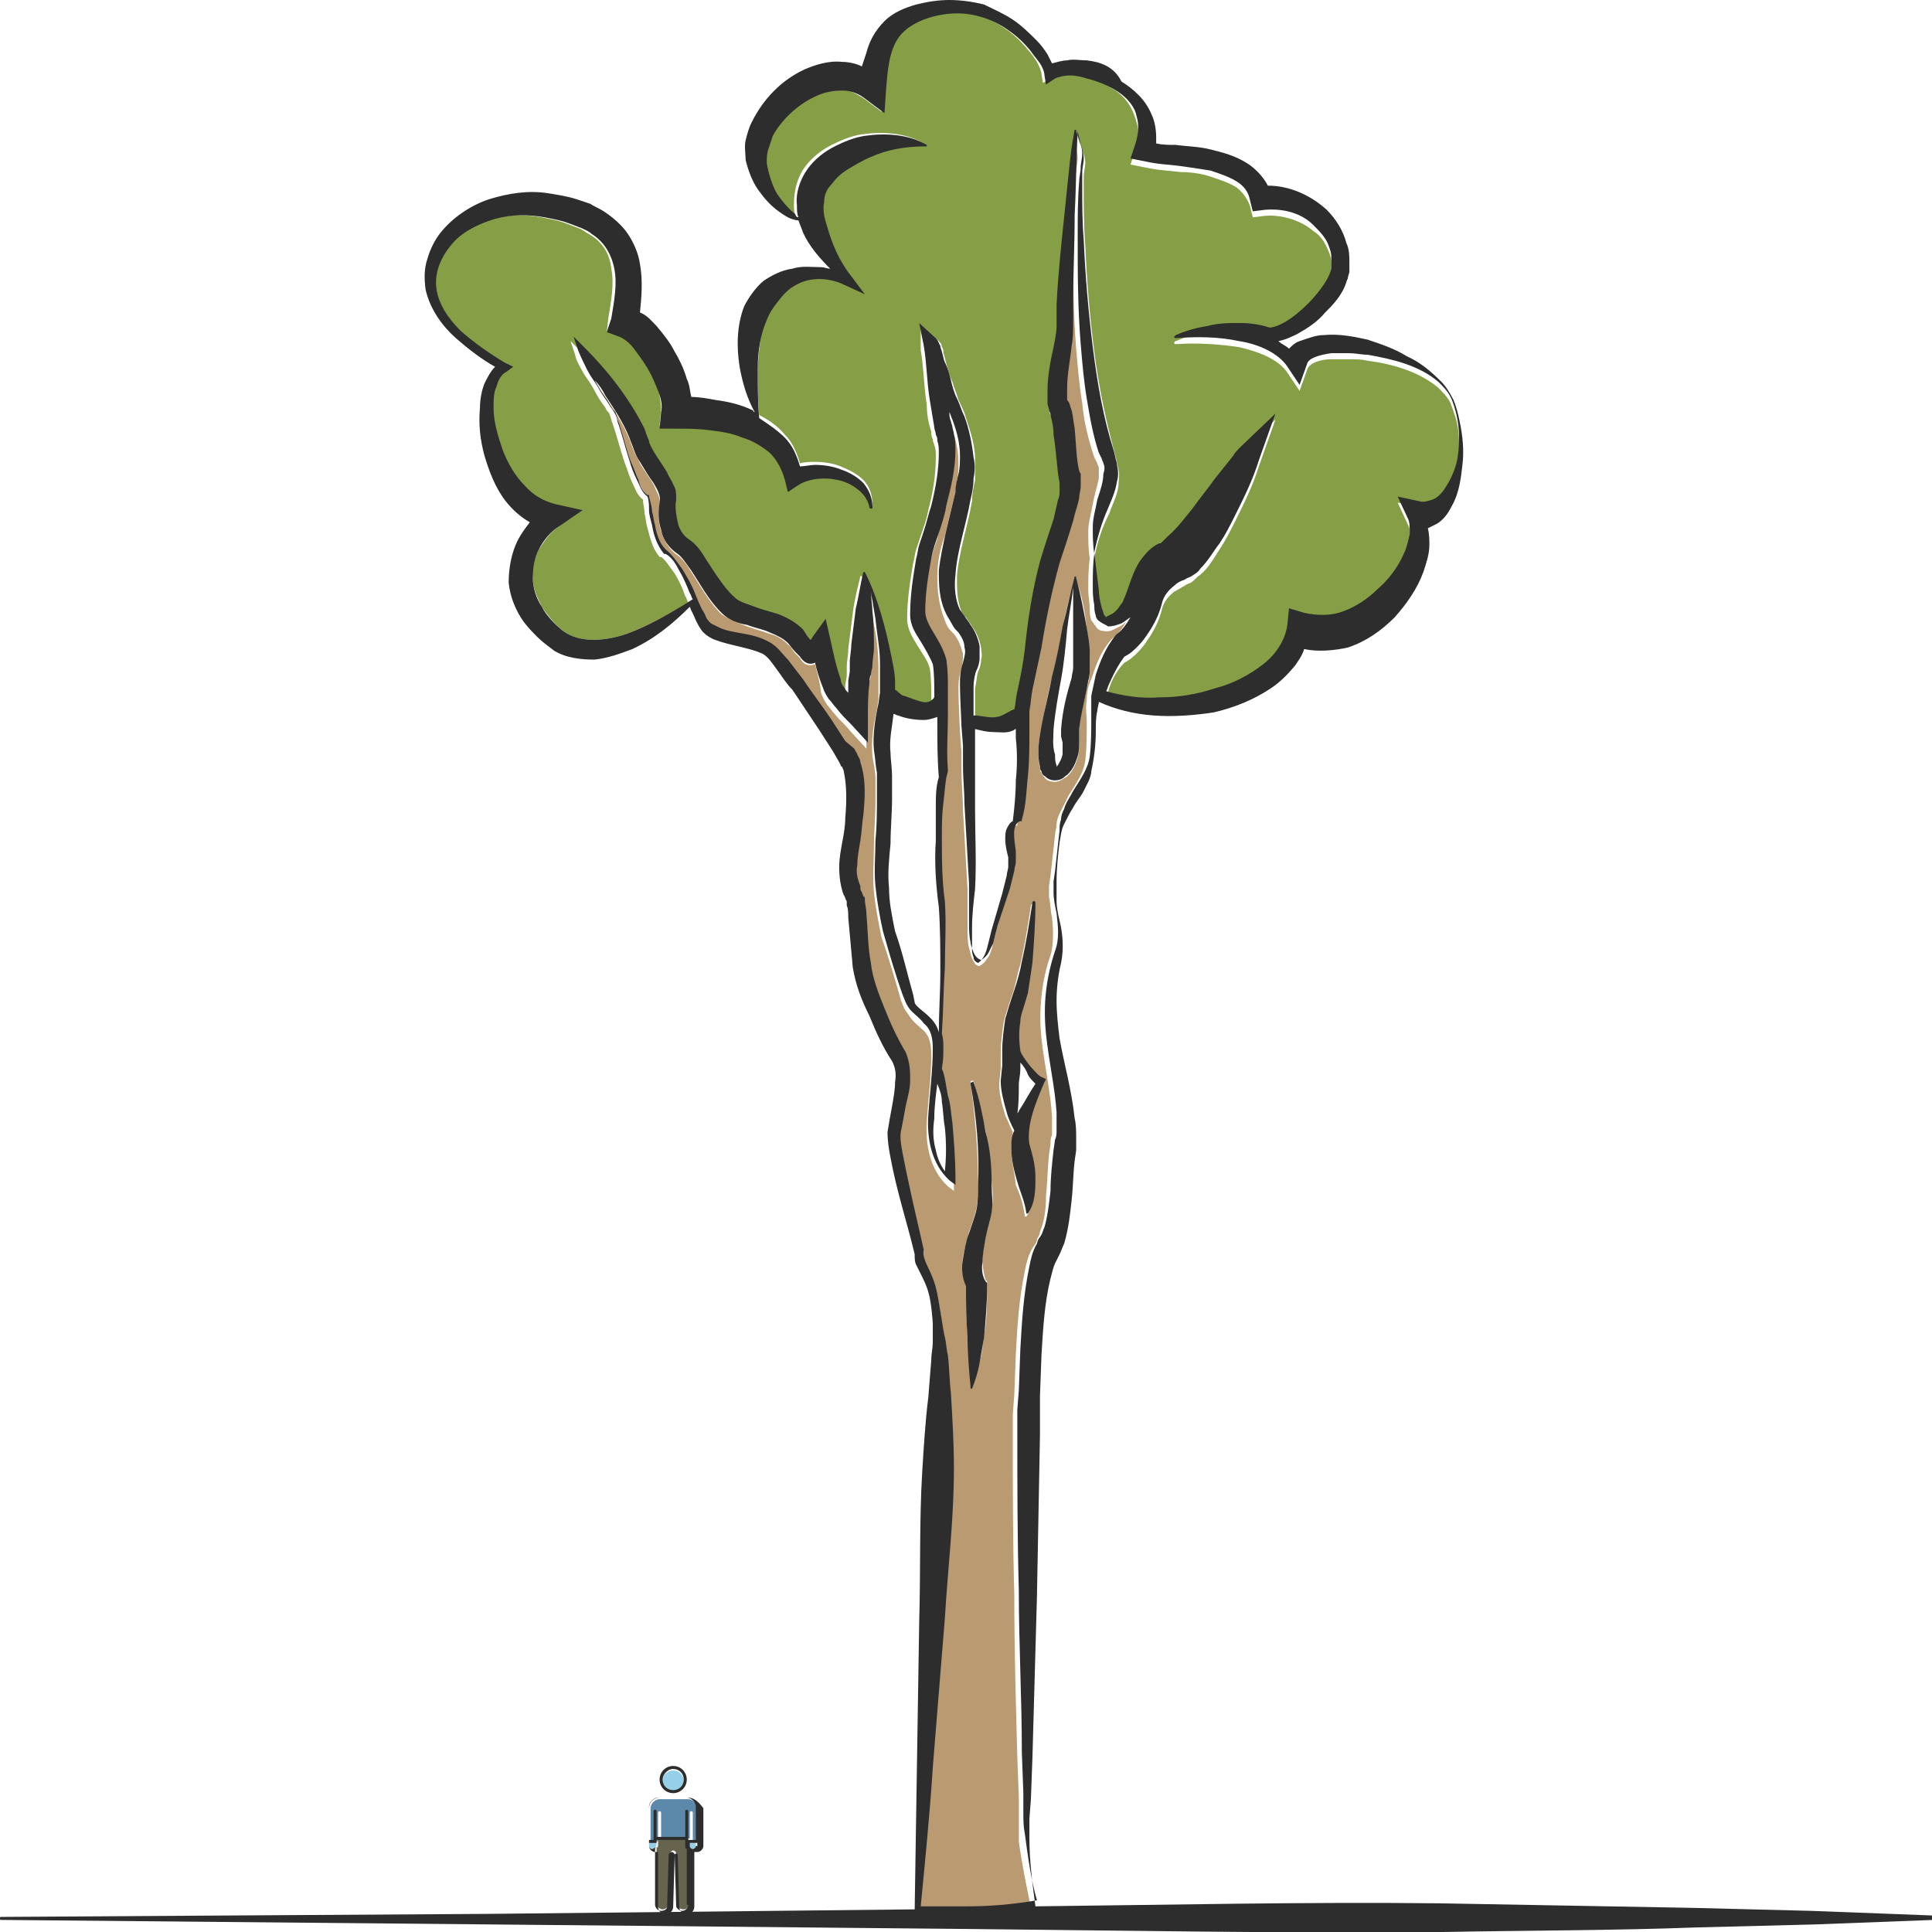 <?xml version="1.0" encoding="utf-8"?>
<!-- Generator: Adobe Illustrator 24.1.2, SVG Export Plug-In . SVG Version: 6.00 Build 0)  -->
<svg version="1.1" id="Layer_1" xmlns="http://www.w3.org/2000/svg" xmlns:xlink="http://www.w3.org/1999/xlink" x="0px" y="0px"
	 viewBox="0 0 128 128" style="enable-background:new 0 0 128 128;" xml:space="preserve">
<style type="text/css">
	.st0{fill:#5C89AA;}
	.st1{fill:#95CFE8;}
	.st2{fill:#66644D;}
	.st3{fill:#2D2D2D;}
	.st4{fill:#869E46;}
	.st5{fill:#BA9A70;}
</style>
<g>
	<g>
		<path class="st0" d="M45.6,119.2h-1.9c-0.3,0-0.6,0.3-0.6,0.6v2.2h0.5l0-1.9c0,0,0-0.1,0.1-0.1h0c0,0,0.1,0,0.1,0.1l0,1.7h1.9
			l0-1.7c0,0,0-0.1,0.1-0.1c0,0,0.1,0,0.1,0.1l0,1.9h0.5v-2.2C46.1,119.5,45.9,119.2,45.6,119.2z"/>
		<path class="st1" d="M43,122.1v0.2c0,0.1,0.1,0.2,0.2,0.2c0.1,0,0.1,0,0.2-0.1c0,0,0.1-0.1,0.1-0.2l0-0.2H43z"/>
		<path class="st1" d="M44.6,118.7c0.4,0,0.7-0.3,0.7-0.7c0-0.4-0.3-0.7-0.7-0.7c-0.4,0-0.7,0.3-0.7,0.7
			C43.9,118.4,44.2,118.7,44.6,118.7z"/>
		<path class="st2" d="M45.5,121.8h-1.9l0,0.4c0,0.1,0,0.2-0.1,0.2v3.7c0,0.2,0.2,0.4,0.4,0.4c0.2,0,0.4-0.2,0.4-0.3l0.1-3.4
			c0-0.1,0.1-0.2,0.2-0.2s0.2,0.1,0.2,0.2l0.1,3.4c0,0.2,0.2,0.3,0.4,0.3c0.2,0,0.4-0.2,0.4-0.4v-3.7c0-0.1-0.1-0.1-0.1-0.2
			L45.5,121.8z"/>
		<path class="st1" d="M45.7,122.3c0,0.1,0.1,0.2,0.2,0.2c0.1,0,0.2-0.1,0.2-0.2v-0.2h-0.5V122.3z"/>
		<path class="st3" d="M44.6,118.8c0.5,0,0.9-0.4,0.9-0.9s-0.4-0.9-0.9-0.9c-0.5,0-0.9,0.4-0.9,0.9S44.1,118.8,44.6,118.8z
			 M44.6,117.2c0.4,0,0.7,0.3,0.7,0.7c0,0.4-0.3,0.7-0.7,0.7c-0.4,0-0.7-0.3-0.7-0.7C43.9,117.6,44.2,117.2,44.6,117.2z"/>
		<path class="st3" d="M45.6,119.1h-1.9c-0.4,0-0.7,0.3-0.7,0.7v2.5c0,0.2,0.2,0.4,0.4,0.4c0.1,0,0.1,0,0.2,0v3.6
			c0,0.3,0.2,0.5,0.5,0.5c0.3,0,0.5-0.2,0.5-0.5l0.1-3.4c0,0,0-0.1,0.1-0.1c0,0,0.1,0,0.1,0.1l0.1,3.4c0,0.3,0.2,0.5,0.5,0.5
			c0.3,0,0.5-0.2,0.5-0.5v-3.6c0,0,0.1,0,0.2,0c0.2,0,0.4-0.2,0.4-0.4v-2.5C46.3,119.4,46,119.1,45.6,119.1z M43.4,122.4
			c0,0-0.1,0.1-0.2,0.1c-0.1,0-0.2-0.1-0.2-0.2v-0.2h0.5l0,0.2C43.5,122.3,43.5,122.4,43.4,122.4z M45.6,126.2
			c0,0.2-0.2,0.4-0.4,0.4c-0.2,0-0.4-0.2-0.4-0.3l-0.1-3.4c0-0.1-0.1-0.2-0.2-0.2s-0.2,0.1-0.2,0.2l-0.1,3.4c0,0.2-0.2,0.3-0.4,0.3
			c-0.2,0-0.4-0.2-0.4-0.4v-3.7c0-0.1,0.1-0.1,0.1-0.2l0-0.4h1.9l0,0.4c0,0.1,0,0.2,0.1,0.2V126.2z M46.1,122.3
			c0,0.1-0.1,0.2-0.2,0.2c-0.1,0-0.2-0.1-0.2-0.2v-0.2h0.5V122.3z M46.1,121.9h-0.5l0-1.9c0,0,0-0.1-0.1-0.1c0,0-0.1,0-0.1,0.1
			l0,1.7h-1.9l0-1.7c0,0,0-0.1-0.1-0.1h0c0,0-0.1,0-0.1,0.1l0,1.9H43v-2.2c0-0.3,0.3-0.6,0.6-0.6h1.9c0.3,0,0.6,0.3,0.6,0.6V121.9z"
			/>
	</g>
	<g>
		<path class="st4" d="M44.7,38c-0.3-0.4-0.6-0.9-0.9-1.1l-0.1,0l0,0c-0.5-0.6-0.6-1.2-0.8-1.9c-0.1-0.3-0.1-0.6-0.2-1
			c0-0.3-0.1-0.6-0.1-0.9c-0.4-0.3-0.5-0.7-0.7-1.1c-0.2-0.4-0.3-0.8-0.5-1.3c-0.3-0.9-0.5-1.7-0.8-2.6c-0.1-0.2-0.1-0.4-0.2-0.6
			c0-0.1-0.1-0.2-0.2-0.3L40.1,27c-0.3-0.4-0.5-0.7-0.7-1.1c-0.2-0.4-0.5-0.8-0.7-1.1c-0.2-0.4-0.5-0.8-0.6-1.3l-0.3-0.9l0.7,0.7
			c1.6,1.6,2.9,3.4,4,5.4c0.1,0.3,0.2,0.5,0.3,0.8c0.1,0.2,0.2,0.5,0.3,0.7c0.3,0.5,0.6,0.9,0.9,1.4c0.2,0.2,0.3,0.5,0.4,0.8
			c0.1,0.3,0.2,0.7,0.2,1c-0.1,0.5,0,1,0.1,1.5c0.1,0.5,0.4,0.9,0.7,1.1c0.6,0.4,0.9,0.9,1.2,1.4c0.6,0.9,1.2,1.9,1.9,2.5
			c0.3,0.3,0.8,0.5,1.3,0.6c0.5,0.1,1.1,0.3,1.6,0.5c0.6,0.2,1.2,0.5,1.6,1c0.2,0.3,0.4,0.5,0.5,0.7l0.2-0.3l0.8-1.1l0.3,1.3
			c0.2,0.9,0.4,1.9,0.7,2.7c0.1,0.2,0.2,0.4,0.2,0.5c0.1,0.1,0.2,0.2,0.3,0.4c0-0.3,0-0.5,0-0.8l0.1-0.6l0-0.6
			c0-0.4,0.1-0.8,0.1-1.2c0.1-0.8,0.2-1.6,0.3-2.4c0.1-0.8,0.3-1.6,0.5-2.4c0,0,0-0.1,0.1,0c0,0,0,0,0,0c0,0,0,0,0,0
			c1,1.8,1.4,3.8,1.8,5.8c0.1,0.5,0.2,1,0.2,1.5c0,0.2,0,0.3,0,0.5c0.2,0,0.5,0.4,0.6,0.4c0.9,0.3,1.4,0.6,1.8,0.3
			c0.1-0.1,0.2-0.2,0.2-0.3l0,0c0-0.6,0-1.6-0.1-2.1c-0.1-0.5-0.5-1-0.8-1.5c-0.3-0.5-0.7-1.1-0.7-1.8c0-1.3,0.2-2.5,0.4-3.7
			c0.1-0.3,0.1-0.6,0.2-0.9c0.1-0.3,0.2-0.6,0.3-0.9c0.2-0.6,0.4-1.1,0.5-1.7c0.3-1.1,0.5-2.3,0.5-3.5c0-0.3,0-0.6-0.1-0.8
			c0-0.1-0.1-0.2-0.1-0.4c-0.1-0.2-0.1-0.3-0.1-0.5c-0.2-0.6-0.3-1.2-0.3-1.8c-0.2-1.2-0.2-2.5-0.4-3.6L61,21.5l1.1,1
			c0.2,0.2,0.3,0.3,0.3,0.5c0.1,0.1,0.1,0.2,0.1,0.4c0.1,0.2,0.1,0.4,0.2,0.7c0.1,0.4,0.2,0.8,0.4,1.2c0.1,0.4,0.3,0.8,0.4,1.2
			c0.2,0.4,0.4,0.8,0.5,1.2c0.3,0.9,0.6,1.8,0.6,2.7c0,0.5,0,1,0,1.4c-0.1,0.5-0.2,0.9-0.2,1.4c-0.3,1.7-0.9,3.5-1,5
			c0,0.8,0,1.6,0.3,2.3c0.1,0.2,0.2,0.3,0.3,0.4c0.1,0.2,0.3,0.4,0.4,0.6c0.3,0.4,0.5,0.9,0.6,1.4c0,0.3,0.1,0.5,0,0.8
			c0,0.3-0.1,0.6-0.2,0.8c-0.1,0.3-0.1,0.7-0.2,1.1c0,0.6,0,1.2,0,1.9c0,0,0,0,0.1,0c0.4,0,1.1,0.2,1.4,0.1c0.4-0.1,1-0.6,1.2-0.5
			c0-0.4,0.1-0.8,0.2-1.2c0.2-1,0.4-1.9,0.5-2.8c0.3-1.9,0.6-3.8,1-5.8c0.3-1,0.6-1.8,0.9-2.8c0.1-0.5,0.2-0.9,0.3-1.3
			c0-0.2,0.1-0.4,0.1-0.6c0-0.1,0-0.2,0-0.3c0,0,0-0.1,0-0.1l0-0.1c-0.3-1.1-0.3-2-0.4-3c-0.1-0.5-0.1-0.9-0.2-1.3
			c0-0.1,0-0.1-0.1-0.3c-0.1-0.2-0.1-0.4-0.1-0.5c-0.1-0.3,0-0.6,0-0.8c0-1,0.2-2,0.4-2.9c0.1-0.5,0.2-0.9,0.2-1.4
			c0-0.1,0-0.2,0-0.3c0-0.1,0-0.3,0-0.4l0-0.7c0.1-1.9,0.3-3.9,0.5-5.8c0.1-1,0.2-1.9,0.3-2.9c0.1-1,0.2-1.9,0.4-2.9
			c0,0,0-0.1,0.1,0c0,0,0.1,0,0,0.1l0,0c0,0,0,0,0,0c0,0,0,0,0,0l0,0c0.1,0.6,0.5,1.1,0.5,1.8c0,0.3-0.1,0.6-0.1,0.9
			c0,0.3,0,0.6,0,0.9c0,1.2,0,2.4,0.1,3.6c0.1,2.4,0.3,4.8,0.6,7.1c0.3,2.4,0.8,4.7,1.4,6.9l0.1,0.4c0,0.2,0.1,0.4,0.1,0.5
			c0.1,0.4,0,0.7,0,1.1c-0.1,0.7-0.4,1.2-0.6,1.8C73,35,72.7,35.9,72.5,37c0.1,0.8,0.2,1.6,0.3,2.5c0.1,0.4,0.1,0.8,0.2,1.2
			c0,0.2,0.1,0.4,0.2,0.5c0,0.1,0.1,0.1,0.1,0.1c0,0,0,0,0,0c0,0,0.2-0.1,0.3-0.2c0.1-0.1,0.3-0.2,0.4-0.3c0.1-0.1,0.3-0.3,0.3-0.4
			c0.1-0.1,0.2-0.3,0.2-0.4c0.3-0.7,0.5-1.6,1-2.4c0.2-0.4,0.6-0.8,1.1-1.1l0.2-0.1c0.1,0,0.1-0.1,0.2-0.1c0.1-0.1,0.3-0.2,0.4-0.4
			c0.5-0.5,1.1-1.2,1.6-1.8c0.5-0.6,1-1.3,1.5-2l0.8-1l0.4-0.5c0.1-0.2,0.3-0.3,0.5-0.6l2.3-2.2l-1.1,3.1c-0.4,1.3-1,2.5-1.6,3.7
			c-0.3,0.6-0.6,1.2-1,1.8c-0.4,0.6-0.7,1.2-1.3,1.7c-0.2,0.1-0.3,0.3-0.6,0.5c-0.2,0.1-0.3,0.1-0.4,0.2c-0.2,0.1-0.5,0.3-0.7,0.4
			c-0.4,0.3-0.7,0.7-0.8,1.1c-0.2,0.8-0.5,1.4-0.9,2c-0.2,0.3-0.4,0.6-0.7,0.9c-0.2,0.2-0.5,0.5-0.9,0.7c-0.5,0.5-0.9,1.2-1.1,2
			c0,0.1-0.1,0.2-0.1,0.3c1.2,0.3,2.4,0.4,3.5,0.4c1.2-0.1,2.5-0.3,3.7-0.6c1.2-0.4,2.3-0.9,3.2-1.6c0.9-0.7,1.5-1.7,1.6-2.7l0.1-1
			l1,0.3c0.9,0.2,1.7,0.2,2.6-0.1c0.8-0.3,1.6-0.8,2.3-1.5c0.7-0.7,1.3-1.5,1.7-2.3c0.2-0.4,0.4-0.9,0.4-1.3c0.1-0.4,0-0.8-0.1-1
			l-0.7-1.5l1.4,0.3c0.3,0.1,0.6,0,0.9-0.1c0.3-0.1,0.6-0.4,0.8-0.7c0.5-0.6,0.8-1.5,0.9-2.3c0.1-0.9,0.1-1.8-0.1-2.6
			c-0.1-0.4-0.3-0.9-0.4-1.2c-0.2-0.4-0.5-0.7-0.8-1c-1.3-1.1-3.1-1.6-4.7-1.8c-0.4-0.1-0.8-0.1-1.2-0.1c-0.4,0-0.8,0-1.2,0
			c-0.8,0-1.5,0.3-1.6,0.7l-0.5,1.4l-0.8-1.2c-0.6-0.9-1.9-1.4-3.2-1.7c-1.3-0.2-2.8-0.3-4.2-0.2l0,0c-0.1,0-0.1,0-0.1-0.1
			c0,0,0-0.1,0.1-0.1c0.7-0.3,1.4-0.5,2.1-0.6c0.7-0.1,1.5-0.2,2.2-0.2c0.6,0,1.3,0.1,1.9,0.3c0,0,0,0,0.1,0
			c0.6-0.2,1.2-0.5,1.7-0.9c0.5-0.4,1-0.9,1.4-1.4c0.4-0.5,0.8-1.1,0.9-1.6c0-0.1,0-0.1,0-0.2c0,0,0-0.1,0-0.2c0-0.1,0-0.3,0-0.4
			c0-0.3-0.1-0.6-0.2-0.8c-0.2-0.5-0.5-1-1-1.3c-0.8-0.7-2.1-1.1-3.2-1l-0.8,0.1l-0.2-0.8c-0.2-0.5-0.5-0.9-0.9-1.2
			c-0.5-0.3-1.1-0.5-1.7-0.7c-0.6-0.2-1.3-0.3-2-0.3c-0.7-0.1-1.4-0.1-2.3-0.3l-1-0.2l0.3-0.9c0.2-0.7,0.3-1.3,0.1-1.9
			C75,7,74.5,6.4,73.9,6c-0.6-0.4-1.3-0.8-2.1-0.9c-0.4-0.1-0.8-0.2-1.1-0.2c-0.4,0-0.8,0-1,0.2l-0.6,0.4l-0.1-0.6
			c0-0.2-0.2-0.6-0.3-0.8c-0.2-0.3-0.4-0.6-0.6-0.8c-0.4-0.5-0.9-1-1.5-1.4c-1.1-0.8-2.4-1.2-3.8-1.1c-1.3,0.1-2.7,0.5-3.4,1.5
			c-0.7,0.9-0.9,2.3-0.9,3.6l-0.1,1.5l-1.2-0.9c-0.5-0.3-1-0.6-1.6-0.6c-0.6,0-1.2,0.1-1.8,0.4c-1.2,0.5-2.2,1.5-2.8,2.6
			c-0.1,0.3-0.3,0.6-0.3,0.9c-0.1,0.3-0.1,0.5-0.1,0.9c0.1,0.6,0.3,1.3,0.6,1.9c0.3,0.6,0.7,1.2,1.3,1.5c0.1,0.1,0.2,0.1,0.2,0.2
			c-0.1-0.3-0.1-0.5-0.1-0.8c0-0.8,0.2-1.7,0.7-2.4c0.5-0.7,1.2-1.2,1.8-1.5c0.6-0.3,1.3-0.6,2-0.7c1.4-0.2,2.9-0.1,4.1,0.6
			c0,0,0.1,0.1,0,0.1c0,0,0,0-0.1,0l0,0c-1.3,0-2.5,0.3-3.6,0.7c-0.5,0.2-1,0.5-1.5,0.8c-0.5,0.3-0.9,0.7-1.1,1
			c-0.3,0.4-0.4,0.8-0.5,1.2c-0.1,0.5,0,1,0.2,1.6c0.3,1.1,0.9,2.3,1.6,3.3l0.9,1.2L56,18.7c-1-0.5-2.3-0.6-3.3,0
			c-0.5,0.3-0.8,0.6-1.1,1c-0.3,0.4-0.6,0.8-0.8,1.3c-0.4,0.9-0.5,2.1-0.6,3.2c0,1.1,0,2.2,0.1,3.3c0.6,0.3,1.2,0.7,1.7,1.3
			c0.5,0.5,0.8,1.2,1,1.9c0.3-0.1,0.7-0.1,1-0.1c0.6,0,1.2,0.1,1.7,0.3c0.5,0.2,1.1,0.5,1.5,0.9c0.4,0.4,0.6,1,0.6,1.6
			c0,0.1,0,0.1-0.1,0.1c0,0-0.1,0-0.1-0.1c-0.1-0.5-0.4-0.9-0.8-1.2c-0.4-0.3-0.8-0.5-1.3-0.6c-0.9-0.2-2,0-2.7,0.4l-0.6,0.4
			l-0.2-0.8c-0.2-0.7-0.5-1.3-1-1.8c-0.5-0.5-1.1-0.8-1.8-1c-0.7-0.2-1.4-0.4-2.2-0.5c-0.8-0.1-1.5-0.1-2.3-0.1l-1,0l0.1-1.1
			c0-0.4-0.1-0.9-0.2-1.4c-0.2-0.5-0.4-1-0.7-1.5c-0.3-0.5-0.6-0.9-0.9-1.3c-0.3-0.4-0.7-0.7-1-0.8L40.2,22l0.1-0.9
			c0.2-1.2,0.4-2.3,0.2-3.3c-0.1-1-0.6-1.8-1.5-2.3c-0.2-0.1-0.4-0.3-0.7-0.4c-0.3-0.1-0.5-0.2-0.8-0.3c-0.5-0.2-1.1-0.3-1.6-0.4
			c-1.1-0.2-2.2-0.2-3.3,0.1c-1.1,0.3-2.1,0.8-2.8,1.6c-0.7,0.8-1.2,1.9-1.1,2.9c0.1,1.1,0.8,2.1,1.6,2.9c0.8,0.8,1.8,1.5,2.9,2.1
			l0.4,0.3l-0.4,0.3c-0.3,0.2-0.6,0.6-0.7,1c-0.1,0.4-0.2,0.9-0.2,1.4c0,1,0.3,1.9,0.6,2.8c0.4,0.9,0.8,1.7,1.4,2.3
			c0.6,0.6,1.3,1.1,2.1,1.3l1.8,0.4L37,34.9c-0.5,0.3-0.9,0.9-1.3,1.5c-0.3,0.6-0.5,1.3-0.4,1.9c0,0.7,0.3,1.3,0.6,1.9
			c0.4,0.6,0.9,1.2,1.4,1.6c1.1,0.8,2.7,0.7,4.2,0.2c1.4-0.5,2.8-1.3,4.1-2.1c-0.1-0.1-0.1-0.3-0.2-0.4C45.2,38.9,45,38.5,44.7,38z"
			/>
		<path class="st5" d="M67.5,120.4l0-1.3l-0.1-2.7c-0.1-3.6-0.2-7.1-0.2-10.7c-0.1-3.6-0.1-7.1-0.1-10.7l0-1.3l0.1-1.3l0.1-2.7
			c0.1-1.8,0.2-3.6,0.6-5.5c0.1-0.5,0.2-1,0.5-1.5c0.2-0.3,0.3-0.4,0.3-0.6c0.1-0.2,0.2-0.3,0.2-0.5c0.3-0.7,0.4-1.5,0.4-2.4
			c0.1-0.9,0.1-1.8,0.2-2.7l0.1-0.7c0-0.2,0-0.4,0.1-0.6c0-0.4,0-0.8,0-1.2c-0.1-1.7-0.5-3.4-0.7-5.2c-0.1-1-0.1-1.8,0-2.8
			c0.1-0.9,0.3-1.9,0.6-2.7c0.2-0.7,0.2-1.6,0.1-2.5c-0.1-0.4-0.1-0.9-0.2-1.4c0-0.1,0-0.3,0-0.4l0-0.3l0.1-0.7
			c0.1-0.9,0.2-1.8,0.3-2.7c0-0.2,0.1-0.4,0.1-0.7c0-0.2,0.1-0.5,0.2-0.7c0.2-0.4,0.4-0.8,0.6-1.2c0.5-0.8,1-1.5,1.1-2.3
			c0.1-0.8,0.1-1.7,0.1-2.6c0-0.4-0.1-0.9,0-1.4c0-0.5,0.1-1,0.3-1.4c0.3-0.9,0.6-1.8,1.3-2.6l0,0l0.1-0.1c0.3-0.2,0.7-0.7,0.9-1.1
			c0,0,0,0,0,0c-0.2,0.2-0.4,0.3-0.6,0.4c-0.2,0.1-0.5,0.3-0.9,0.2c-0.2,0-0.4-0.1-0.5-0.3c-0.1-0.1-0.2-0.3-0.3-0.4
			c-0.1-0.3-0.1-0.5-0.1-0.7c0-0.4-0.1-0.9-0.1-1.3c0-0.7,0-1.4,0.1-2.1c-0.1-0.6-0.1-1.2-0.1-1.8c0-0.6,0.2-1.2,0.3-1.8
			c0.1-0.6,0.3-1.2,0.4-1.7c0-0.2,0-0.5,0-0.7c0-0.1-0.1-0.2-0.1-0.3l-0.2-0.4c-0.4-1.2-0.7-2.4-0.8-3.6c-0.2-1.2-0.3-2.4-0.4-3.6
			c-0.2-2.4-0.2-4.8-0.2-7.2c0-1.2,0.1-2.4,0.1-3.6c0-0.3,0-0.6,0.1-0.9c0-0.3,0.1-0.6,0.1-0.9c0-0.5-0.2-1-0.3-1.5
			c-0.1,1.8-0.2,3.6-0.2,5.5c-0.1,1.9-0.1,3.8-0.1,5.8l0,0.7c0,0.1,0,0.2,0,0.3c0,0.1,0,0.3,0,0.4c0,0.5-0.1,1-0.1,1.5
			c-0.1,1-0.2,1.9-0.3,2.8c0,0.2,0,0.4,0,0.6c0,0.1,0,0.2,0,0.2c0,0.1,0.1,0.3,0.2,0.4c0.2,0.6,0.2,1,0.3,1.5c0.1,1,0.2,2,0.3,2.8
			l0.1,0.2c0,0.1,0,0.2,0,0.3c0,0.2,0,0.3,0,0.5c0,0.3-0.1,0.5-0.1,0.8c-0.1,0.5-0.2,1-0.4,1.5c-0.3,0.9-0.6,1.9-0.9,2.8
			c-0.5,1.8-0.9,3.7-1.2,5.6c-0.2,1-0.4,1.9-0.6,2.8c-0.1,0.5-0.2,0.9-0.2,1.4c0,0.2,0,0.5,0,0.7c0,0.1,0,0.2,0,0.3
			c0,0.1,0,0.3,0,0.4c0.1,1,0,2-0.1,2.9c-0.1,1-0.1,1.9-0.4,2.9l0,0.1l-0.1,0c-0.6,0.2-0.4,1.1-0.3,2c0,0.2,0,0.4,0,0.7
			c0,0.2-0.1,0.4-0.1,0.6c-0.1,0.4-0.2,0.8-0.3,1.2L66,61.7c-0.1,0.4-0.2,0.8-0.3,1.2c-0.1,0.2-0.1,0.4-0.3,0.6
			c-0.1,0.2-0.3,0.4-0.5,0.5c0,0,0,0,0,0c0,0,0,0,0,0c-0.3,0-0.4-0.3-0.5-0.5c-0.1-0.2-0.1-0.4-0.2-0.7c-0.1-0.4-0.1-0.9-0.1-1.3
			c0-0.9,0-1.8,0-2.6c-0.1-1.7-0.2-3.5-0.3-5.2c0-0.9-0.1-1.8-0.1-2.6c0-0.2,0-0.5,0-0.7c0-0.2,0-0.4,0-0.6l-0.1-1.3
			c0-0.2-0.1-2-0.1-2.7c0-0.5,0-0.9,0.2-1.5c0.1-0.4,0.1-0.6,0.1-1c-0.1-0.3-0.2-0.7-0.4-1c-0.1-0.2-0.2-0.3-0.4-0.5
			c-0.2-0.2-0.3-0.4-0.4-0.7c-0.4-1-0.5-1.9-0.5-2.9c0-1,0.2-1.9,0.5-2.7c0.2-0.9,0.4-1.7,0.6-2.5c0.1-0.4,0.2-0.9,0.2-1.2
			c0.1-0.4,0.1-0.8,0.1-1.2c0-0.8-0.2-1.6-0.5-2.4c-0.1-0.2-0.1-0.3-0.2-0.5c0,0.2,0.1,0.4,0.1,0.6c0,0.1,0.1,0.3,0.1,0.4
			c0,0.1,0.1,0.3,0.1,0.5c0.1,0.3,0.1,0.7,0.1,1c0,1.3-0.3,2.5-0.6,3.7c-0.2,0.6-0.4,1.2-0.5,1.8c-0.2,0.6-0.4,1.1-0.5,1.7
			c-0.2,1.2-0.4,2.4-0.4,3.5c0,0.5,0.3,1,0.6,1.5c0.3,0.5,0.6,1.1,0.8,1.7c0.1,0.7,0.1,1.3,0.1,1.9l0,1.8c0,1.2,0,2.4,0,3.6l0,0.1
			l0,0c-0.2,0.7-0.2,1.4-0.3,2.1c0,0.7-0.1,1.4-0.1,2.2c0,1.5,0,2.9,0.2,4.3c0.1,1.5,0,2.9,0,4.4c0,1.5-0.1,2.9-0.2,4.4c0,0,0,0,0,0
			c0.1,0.3,0.1,0.6,0.1,0.9c0,0.6,0,0.8-0.1,1.4c0.2,0.4,0.3,1.3,0.4,1.8c0.1,0.6,0.2,1.2,0.3,1.8c0.1,1.2,0.2,2.4,0.2,3.6l0,0.5
			l-0.4-0.3c-1.2-1.1-1.5-2.8-1.4-4.3c0.1-1.5,0.3-3,0.3-4.4c0-0.7-0.1-1.3-0.6-1.7c-0.2-0.2-0.5-0.4-0.8-0.8
			c-0.1-0.2-0.3-0.4-0.4-0.6l-0.2-0.5c-0.4-1.4-0.8-2.8-1.3-4.2l0,0l0,0c-0.2-1-0.4-2-0.5-3c-0.1-1,0-2.1,0-3c0-1,0.1-2,0.1-3
			c0-0.5,0-1,0-1.5c0-0.5-0.1-0.9-0.2-1.5c-0.1-1.1,0.1-2.2,0.3-3.1l0.1-0.7c0-0.2,0-0.4,0-0.6c0-0.5,0-0.9,0-1.4c0-1-0.1-2-0.3-2.9
			c-0.1-0.6-0.2-1.2-0.3-1.8c0.1,0.4,0.1,0.9,0.1,1.3c0,0.8,0.1,1.6,0.1,2.4c0,0.4,0,0.8-0.1,1.2c0,0.2,0,0.4-0.1,0.6
			c0,0.2-0.1,0.4-0.1,0.6c-0.1,0.8-0.1,1.6-0.1,2.3l0,1.6l-1.1-1.2c-0.3-0.4-0.7-0.7-1-1.1c-0.2-0.2-0.3-0.4-0.5-0.6
			c-0.2-0.3-0.3-0.5-0.4-0.8C54.3,45,54.1,44.5,54,44c-0.7,0.3-1-0.4-1-0.4l-0.3-0.3c-0.2-0.2-0.3-0.5-0.5-0.6
			c-0.3-0.3-0.7-0.6-1.2-0.7c-0.5-0.2-1-0.3-1.5-0.5c-0.5-0.2-1.1-0.4-1.7-0.8c-0.9-0.9-1.4-1.9-2-2.8c-0.3-0.5-0.6-0.9-0.9-1.1
			c-0.6-0.4-0.9-1-1.1-1.6c-0.2-0.6-0.2-1.2-0.1-1.8c0.1-0.4-0.2-0.8-0.4-1.3c-0.3-0.5-0.6-0.9-0.9-1.4c-0.1-0.3-0.3-0.5-0.4-0.8
			c-0.1-0.3-0.2-0.5-0.3-0.8c-0.4-1-1-1.9-1.6-2.8c-0.2-0.3-0.5-0.7-0.7-1c0.1,0.2,0.2,0.3,0.3,0.5c0.2,0.4,0.5,0.7,0.7,1.1l0.2,0.3
			c0.1,0.1,0.1,0.2,0.2,0.3c0.1,0.2,0.2,0.4,0.2,0.6c0.3,0.9,0.5,1.7,0.8,2.6c0.1,0.4,0.3,0.8,0.5,1.2c0.2,0.4,0.4,0.8,0.6,1l0.1,0
			l0,0.1c0.1,0.4,0.1,0.7,0.2,1c0,0.3,0.1,0.6,0.2,0.9c0.1,0.6,0.3,1.2,0.7,1.6c0.5,0.3,0.8,0.8,1.1,1.3c0.3,0.5,0.5,1,0.8,1.5
			c0.2,0.5,0.5,1,0.7,1.5c0.1,0.3,0.2,0.4,0.4,0.6c0.2,0.1,0.4,0.3,0.6,0.3c0.9,0.4,2.1,0.3,3.2,0.9c0.6,0.3,0.9,0.8,1.3,1.2
			c0.4,0.4,0.7,0.9,1,1.3c0.7,0.9,1.3,1.8,1.9,2.7l0.9,1.4l0.5,0.7l0.1,0.2c0,0.1,0.1,0.2,0.1,0.2c0.1,0.2,0.1,0.3,0.2,0.5
			c0.3,1.2,0.2,2.4,0.2,3.5c0,0.6-0.1,1.1-0.2,1.7c-0.1,0.5-0.2,1.1-0.2,1.6c0,0.5,0.1,0.9,0.2,1.4c0,0.1,0.1,0.2,0.1,0.3
			c0,0.1,0.1,0.2,0.1,0.3c0,0.1,0,0.2,0.1,0.2c0.1,0.3,0.1,0.6,0.1,0.9c0.1,1.1,0.2,2.2,0.3,3.3c0.2,1,0.6,2,0.9,3
			c0.4,1,0.8,2,1.4,2.9c0.3,0.6,0.3,1.3,0.3,1.9c-0.1,0.6-0.2,1.1-0.3,1.7c-0.1,0.5-0.3,1.1-0.3,1.6c-0.1,0.5,0,1,0.1,1.5
			c0.4,2.1,0.9,4.3,1.4,6.4l0,0l0,0c-0.1,0.3,0.2,0.8,0.3,1.2c0.2,0.4,0.4,0.9,0.5,1.3c0.2,0.8,0.5,3,0.6,3.3
			c0.1,0.4,0.1,0.8,0.2,1.2c0.1,0.8,0.2,1.7,0.2,2.5c0.1,1.7,0.2,3.3,0.2,5c0,3.3-0.3,6.6-0.6,9.9l-0.8,9.9
			c-0.3,3.1-0.5,6.1-0.8,9.2l3,0c1.5,0,2.9,0,4.4-0.1c-0.3-1.5-0.6-2.9-0.8-4.4C67.5,121.3,67.5,120.9,67.5,120.4z M65.7,80.2
			c-0.1,0.6-0.2,1.1-0.4,1.7c-0.1,0.5-0.2,1.1-0.2,1.6c0,0.5,0.1,1,0.2,1.3l0.1,0.1l0,0.2c0,1.1,0,2.3-0.2,3.4
			c-0.1,0.6-0.1,1.1-0.3,1.7c-0.1,0.6-0.3,1.1-0.5,1.7c0,0-0.1,0-0.1,0c0,0,0,0,0-0.1v0c0-1.1-0.1-2.3-0.2-3.4
			c-0.1-1.1-0.1-2.2-0.1-3.3c-0.3-0.6-0.3-1.3-0.2-1.8c0.1-0.6,0.3-1.2,0.4-1.7c0.2-0.5,0.4-1.1,0.5-1.6c0.1-0.5,0.1-1.1,0.1-1.6
			c0-2.2-0.2-4.5-0.5-6.7c0,0,0-0.1,0.1-0.1c0,0,0.1,0,0.1,0c0.3,1.1,0.5,2.2,0.8,3.3c0.2,1.1,0.3,2.3,0.4,3.4
			C65.8,79,65.8,79.5,65.7,80.2z M68.8,49.9c0-0.6,0.1-1.2,0.2-1.7c0.2-1.1,0.4-2.2,0.7-3.3c0.3-1.1,0.5-2.2,0.7-3.3
			c0.2-1.1,0.5-2.2,0.8-3.3c0,0,0-0.1,0.1,0c0,0,0,0,0,0.1c0,0,0,0,0,0c0.4,1.1,0.6,2.2,0.7,3.3c0.1,0.6,0.1,1.1,0.2,1.7
			c0,0.3,0,0.6,0,0.9c0,0.3,0,0.7-0.1,0.9c-0.2,1.1-0.6,2.2-0.6,3.2c0,0.1,0,0.2,0,0.3l0,0.2c0,0.1,0,0.2,0,0.3c0,0.3,0,0.7-0.1,1
			c-0.1,0.3-0.2,0.6-0.4,0.9c-0.1,0.1-0.2,0.3-0.4,0.4c-0.2,0.1-0.4,0.3-0.7,0.3c-0.3,0-0.6-0.1-0.7-0.3c-0.1-0.1-0.2-0.2-0.2-0.3
			c-0.1-0.1-0.1-0.2-0.1-0.3C68.8,50.5,68.8,50.2,68.8,49.9z M66.6,73.9c-0.2-0.7-0.4-1.3-0.4-2.1l0.1-1l0-1c0-0.7,0.1-1.4,0.2-2.1
			c0.1-0.4,0.2-0.7,0.3-1c0.1-0.4,0.2-0.6,0.3-0.9c0.2-0.6,0.3-1.3,0.5-1.9c0.3-1.3,0.5-2.6,0.7-3.9c0,0,0-0.1,0.1-0.1
			c0,0,0.1,0,0.1,0.1c0,1.3-0.1,2.7-0.2,4c-0.1,0.7-0.2,1.3-0.3,2c-0.1,0.3-0.2,0.7-0.3,1c-0.1,0.3-0.1,0.6-0.2,0.9
			c-0.1,0.6,0,1.2,0,1.9c0,0.2,0.6,0.9,0.8,1.2c0.2,0.2,0.4,0.5,0.7,0.6l0.2,0.1l-0.1,0.2c-0.3,0.7-0.6,1.4-0.8,2.1
			c-0.2,0.7-0.4,1.4-0.2,2c0.1,0.6,0.3,1.4,0.4,2.2c0,0.8,0,1.7-0.5,2.4c0,0-0.1,0-0.1,0c0,0,0,0,0,0l0,0c-0.1-0.8-0.3-1.4-0.6-2.1
			C67.2,77.6,67,76.9,67,76c0-0.4,0.1-0.7,0.1-1C66.9,74.6,66.8,74.3,66.6,73.9z"/>
		<path class="st3" d="M69,51.1c0,0.1,0.1,0.3,0.2,0.3c0.2,0.2,0.4,0.3,0.7,0.3c0.3,0,0.5-0.1,0.7-0.3c0.2-0.1,0.3-0.3,0.4-0.4
			c0.2-0.3,0.3-0.6,0.4-0.9c0.1-0.3,0.1-0.7,0.1-1c0-0.1,0-0.2,0-0.3l0-0.2c0-0.1,0-0.2,0-0.3c0.1-1,0.4-2,0.6-3.2
			c0.1-0.3,0.1-0.6,0.1-0.9c0-0.3,0-0.6,0-0.9c0-0.6-0.1-1.1-0.2-1.7c-0.2-1.1-0.4-2.2-0.7-3.3c0,0,0,0,0,0c0,0,0-0.1,0-0.1
			c0,0-0.1,0-0.1,0c-0.3,1.1-0.5,2.2-0.8,3.3c-0.2,1.1-0.4,2.2-0.7,3.3c-0.2,1.1-0.5,2.2-0.7,3.3c-0.1,0.6-0.2,1.1-0.2,1.7
			c0,0.3,0,0.6,0.1,1C68.9,50.9,68.9,51,69,51.1z M69.8,48.3c0.1-1.1,0.3-2.2,0.5-3.3c0.2-1.1,0.3-2.2,0.4-3.3
			c0.1-0.9,0.3-1.8,0.4-2.8c0,0.9,0,1.9,0,2.8c0,0.6,0,1.1,0,1.7c0,0.3,0,0.5,0,0.8c0,0.3-0.1,0.5-0.1,0.7c-0.3,1-0.6,2.1-0.7,3.4
			c0,0.2,0,0.3,0,0.5l0.1,0.4c0,0.2,0,0.4,0,0.7c0,0.2-0.1,0.4-0.2,0.6c-0.1,0.2-0.2,0.3-0.2,0.3c0,0,0,0,0,0c0,0,0,0,0-0.1
			c-0.1-0.2-0.1-0.5-0.1-0.7C69.7,49.4,69.8,48.8,69.8,48.3z"/>
		<path class="st3" d="M65.3,75c-0.2-1.1-0.4-2.2-0.8-3.3c0,0,0-0.1-0.1,0c0,0-0.1,0-0.1,0.1c0.4,2.2,0.6,4.5,0.5,6.7
			c0,0.5,0,1.1-0.1,1.6c-0.1,0.5-0.3,1-0.5,1.6c-0.2,0.5-0.3,1.1-0.4,1.7c-0.1,0.5-0.1,1.2,0.2,1.8c0,1.1,0,2.2,0.1,3.3
			c0,1.1,0.1,2.3,0.2,3.4v0c0,0,0,0,0,0.1c0,0,0.1,0,0.1,0c0.2-0.5,0.4-1.1,0.5-1.7c0.1-0.6,0.2-1.1,0.3-1.7
			c0.1-1.1,0.2-2.3,0.2-3.4l0-0.2l-0.1-0.1c-0.2-0.3-0.3-0.8-0.2-1.3c0-0.5,0.1-1,0.2-1.6c0.1-0.5,0.3-1.1,0.4-1.7
			c0.1-0.6,0-1.2,0-1.8C65.7,77.2,65.6,76.1,65.3,75z"/>
		<path class="st3" d="M67.4,78.3c0.2,0.7,0.5,1.3,0.6,2.1l0,0c0,0,0,0,0,0c0,0,0.1,0,0.1,0c0.5-0.7,0.5-1.6,0.5-2.4
			c0-0.8-0.2-1.5-0.4-2.2c-0.1-0.6,0-1.3,0.2-2c0.2-0.7,0.5-1.4,0.8-2.1l0.1-0.2l-0.2-0.1c-0.3-0.1-0.5-0.4-0.7-0.6
			c-0.2-0.2-0.8-1-0.8-1.2c-0.1-0.7-0.1-1.3,0-1.9c0-0.3,0.1-0.6,0.2-0.9c0.1-0.3,0.2-0.7,0.3-1c0.1-0.7,0.2-1.3,0.3-2
			c0.1-1.3,0.2-2.7,0.2-4c0,0,0-0.1-0.1-0.1c0,0-0.1,0-0.1,0.1c-0.2,1.3-0.4,2.6-0.7,3.9c-0.1,0.6-0.3,1.3-0.5,1.9
			c-0.1,0.3-0.2,0.6-0.3,0.9c-0.1,0.3-0.2,0.7-0.3,1c-0.1,0.7-0.2,1.4-0.2,2.1l0,1l-0.1,1c0,0.7,0.2,1.4,0.4,2.1
			c0.1,0.4,0.3,0.8,0.5,1.2C67,75.3,67,75.7,67,76C67,76.9,67.2,77.6,67.4,78.3z M67.5,71.8c0-0.2,0.1-0.6,0.1-1c0-0.1,0-0.3,0-0.4
			c0.2,0.2,0.4,0.5,0.5,0.8c0.1,0.2,0.3,0.4,0.5,0.6c-0.4,0.6-0.7,1.2-1.1,1.8c0,0.1-0.1,0.1-0.1,0.2C67.5,73.1,67.5,72.5,67.5,71.8
			z"/>
		<path class="st3" d="M127.9,126.9c-2.6-0.1-5.2-0.2-7.9-0.3l-7.9-0.2c-5.2-0.1-11.5-0.2-16.7-0.3c-8.9-0.1-17.9,0.1-26.8,0.2
			c-0.2-1.5-0.4-3-0.4-4.5c0-0.4,0-0.9,0-1.3l0.1-1.3l0.1-2.7c0.1-3.6,0.2-7.1,0.3-10.7l0.2-10.7l0-1.3l0-0.6l0-0.7l0.1-2.7
			c0.1-1.7,0.2-3.5,0.6-5.1c0.1-0.4,0.2-0.8,0.3-1l0.3-0.6c0.1-0.2,0.2-0.5,0.3-0.7c0.3-1,0.4-2,0.5-2.9c0.1-0.9,0.1-1.8,0.2-2.6
			l0.1-0.7c0-0.2,0-0.5,0-0.7c0-0.5,0-1-0.1-1.4c-0.2-1.9-0.7-3.6-1-5.3c-0.1-0.8-0.2-1.7-0.2-2.5c0-0.8,0.1-1.7,0.3-2.5
			c0.2-1,0.1-2-0.1-2.8c-0.1-0.4-0.2-0.9-0.2-1.3c0-0.1,0-0.2,0-0.3l0-0.3l0-0.7c0-0.9,0.1-1.8,0.2-2.6c0.1-0.5,0.1-0.8,0.3-1.2
			c0.2-0.4,0.4-0.8,0.6-1.1c0.2-0.4,0.5-0.7,0.7-1.1c0.1-0.2,0.2-0.4,0.3-0.6c0.1-0.2,0.2-0.5,0.2-0.7c0.2-0.9,0.3-1.8,0.3-2.7
			c0-0.4,0-0.9,0.1-1.3c0-0.2,0.1-0.4,0.1-0.6c1.1,0.5,2.3,0.8,3.6,0.9c1.3,0.1,2.7,0,4-0.2c1.3-0.3,2.6-0.8,3.8-1.6
			c0.6-0.4,1.1-0.9,1.6-1.5c0.2-0.3,0.5-0.7,0.6-1.1c0.9,0.2,2,0.1,2.9-0.1c1.2-0.4,2.2-1.1,3.1-2c0.8-0.9,1.5-1.9,1.9-3
			c0.2-0.6,0.4-1.2,0.4-1.8c0-0.3,0-0.7-0.1-1.1c0.2-0.1,0.4-0.2,0.6-0.3c0.5-0.3,0.8-0.8,1-1.2c0.5-0.9,0.6-1.9,0.7-2.8
			c0.1-0.9,0-1.9-0.2-2.8c-0.1-0.5-0.2-0.9-0.4-1.4c-0.2-0.4-0.5-0.9-0.8-1.2c-0.7-0.7-1.4-1.3-2.3-1.7c-0.8-0.5-1.7-0.8-2.6-1.1
			c-0.9-0.2-1.9-0.4-2.9-0.3c-0.5,0-1,0.2-1.6,0.4c-0.3,0.1-0.5,0.3-0.7,0.5c-0.2-0.2-0.5-0.3-0.7-0.5c0.5-0.1,0.9-0.3,1.3-0.5
			c0.7-0.4,1.3-0.8,1.8-1.4c0.5-0.5,1.1-1.1,1.4-2c0-0.1,0.1-0.2,0.1-0.3c0-0.1,0.1-0.3,0.1-0.4c0-0.2,0-0.4,0-0.6
			c0-0.4,0-0.9-0.2-1.3c-0.2-0.8-0.7-1.6-1.3-2.2c-1.1-1-2.5-1.6-3.9-1.6c-0.3-0.6-0.9-1.2-1.4-1.5c-0.8-0.5-1.6-0.7-2.4-0.9
			c-0.8-0.2-1.6-0.2-2.3-0.3c-0.4,0-0.9,0-1.3-0.1c0-0.1,0-0.3,0-0.4c0-0.5-0.1-1.1-0.3-1.5c-0.4-1-1.2-1.7-2-2.2
			C73.8,4.4,72.9,4.1,72,4C71.6,4,71.1,3.9,70.7,4c-0.3,0-0.6,0.1-1,0.2c-0.1-0.2-0.2-0.4-0.3-0.6c-0.2-0.3-0.4-0.6-0.7-0.9
			c-0.5-0.5-1-1-1.6-1.4c-0.6-0.4-1.3-0.7-1.9-1C64.4,0.1,63.6,0,62.9,0c-0.7,0-1.4,0.1-2.2,0.3c-0.7,0.2-1.5,0.5-2.1,1.1
			c-0.6,0.6-1,1.3-1.2,2.1c-0.1,0.3-0.2,0.6-0.3,0.9c0,0,0,0,0,0c-0.4-0.2-0.9-0.3-1.3-0.3C54.9,4,54,4.3,53.3,4.6
			c-1.5,0.7-2.7,1.9-3.5,3.5c-0.2,0.4-0.3,0.8-0.4,1.2c-0.1,0.4,0,0.9,0,1.3c0.2,0.8,0.5,1.6,1,2.2c0.5,0.7,1.1,1.2,1.8,1.6
			c0.2,0.1,0.5,0.2,0.7,0.2c0.1,0.3,0.2,0.5,0.3,0.8c0.4,0.9,1.1,1.7,1.8,2.4c-0.2,0-0.4-0.1-0.6-0.1c-0.6,0-1.3-0.1-1.9,0.1
			c-0.7,0.1-1.3,0.4-1.9,0.8c-0.5,0.4-1,1.1-1.3,1.7c-0.5,1.3-0.5,2.7-0.3,4c0.2,1.1,0.5,2.1,1,3c0,0-0.1,0-0.1-0.1
			c-0.8-0.4-1.7-0.6-2.5-0.7c-0.5-0.1-1.1-0.2-1.6-0.2c-0.1-0.4-0.1-0.8-0.3-1.2c-0.2-0.7-0.5-1.3-0.8-1.8c-0.3-0.6-0.7-1.1-1.2-1.7
			c-0.3-0.3-0.6-0.7-1.1-0.9c0.1-1,0.2-2.1,0-3.2c-0.1-0.7-0.4-1.4-0.8-2c-0.4-0.6-1-1.1-1.6-1.5c-0.3-0.2-0.6-0.3-0.9-0.5
			c-0.3-0.1-0.6-0.2-0.9-0.3c-0.6-0.2-1.3-0.3-1.9-0.4c-1.3-0.2-2.6,0-3.9,0.4c-1.2,0.4-2.4,1.2-3.2,2.2c-0.4,0.5-0.7,1.1-0.9,1.8
			c-0.2,0.6-0.2,1.3-0.1,2c0.3,1.3,1.1,2.4,2,3.2c0.8,0.7,1.7,1.4,2.6,1.9c-0.3,0.3-0.5,0.7-0.7,1.1c-0.2,0.5-0.3,1.1-0.3,1.6
			c-0.1,1.1,0,2.1,0.3,3.2c0.3,1,0.7,2.1,1.4,3c0.4,0.5,0.9,1,1.6,1.4c0,0,0,0,0,0c-0.3,0.4-0.6,0.8-0.8,1.2
			c-0.4,0.8-0.6,1.8-0.6,2.8c0.1,1,0.5,1.9,1,2.6c0.3,0.4,0.6,0.7,0.9,1c0.3,0.3,0.7,0.6,1.1,0.9c0.8,0.5,1.8,0.6,2.7,0.6
			c0.9-0.1,1.7-0.4,2.5-0.7c1.5-0.7,2.7-1.7,3.8-2.8c0.1,0.3,0.3,0.6,0.4,0.9c0.1,0.2,0.3,0.6,0.5,0.8c0.2,0.2,0.5,0.4,0.8,0.5
			c1.1,0.4,2.2,0.5,3.1,0.9c0.4,0.2,0.7,0.7,1,1.1c0.3,0.4,0.6,0.9,1,1.3c0.6,0.9,1.2,1.8,1.8,2.7l0.9,1.4l0.4,0.7l0.1,0.2
			c0,0,0,0.1,0.1,0.1c0,0.1,0.1,0.2,0.1,0.3c0.2,0.9,0.2,2,0.1,3.1c0,0.5-0.1,1.1-0.2,1.6c-0.1,0.6-0.2,1-0.2,1.7
			c0,0.6,0.1,1.3,0.3,1.8c0.1,0.1,0.1,0.3,0.2,0.4l0,0.1l0,0.2c0.1,0.2,0.1,0.5,0.1,0.8c0.1,1.1,0.2,2.2,0.3,3.3
			c0.2,1.2,0.6,2.2,1.1,3.2c0.4,1,0.9,2.1,1.5,3c0.2,0.4,0.3,0.8,0.2,1.4c0,0.5-0.1,1-0.2,1.6c-0.1,0.5-0.2,1.1-0.3,1.7
			c0,0.6,0.1,1.2,0.2,1.7c0.4,2.2,1.1,4.3,1.6,6.4c0,0.3,0,0.5,0.1,0.7c0.1,0.2,0.2,0.4,0.3,0.6c0.2,0.4,0.4,0.8,0.5,1.2
			c0.2,0.6,0.3,2,0.3,2.1c0,0,0,0.8,0,1.2c0,0.4-0.1,0.8-0.1,1.2l-0.2,2.5c-0.2,1.6-0.3,3.3-0.4,4.9c-0.2,3.3-0.1,6.6-0.2,9.9
			l-0.3,19.1l-28.3,0.3L0.1,127c-0.1,0-0.1,0-0.1,0.1c0,0.1,0,0.1,0.1,0.1l32.5,0.3l31.5,0.3c10.5,0.1,21,0.3,31.5,0.2
			c5.2-0.1,11.5-0.1,16.7-0.3l7.9-0.2c2.6-0.1,5.2-0.2,7.9-0.3c0,0,0.1,0,0.1-0.1C128,126.9,128,126.9,127.9,126.9z M41.5,42
			c-1.5,0.5-3.1,0.6-4.2-0.2c-0.5-0.4-1.1-1-1.4-1.6c-0.4-0.6-0.6-1.3-0.6-1.9c0-0.7,0.1-1.3,0.4-1.9c0.3-0.6,0.8-1.2,1.3-1.5
			l1.6-1.1l-1.8-0.4c-0.8-0.2-1.5-0.6-2.1-1.3c-0.6-0.6-1.1-1.5-1.4-2.3c-0.3-0.9-0.6-1.8-0.6-2.8c0-0.5,0-1,0.2-1.4
			c0.1-0.4,0.3-0.8,0.7-1l0.4-0.3L33.4,24c-1-0.6-2-1.3-2.9-2.1c-0.8-0.8-1.5-1.8-1.6-2.9c-0.1-1.1,0.4-2.1,1.1-2.9
			c0.7-0.8,1.8-1.3,2.8-1.6c1.1-0.3,2.2-0.3,3.3-0.1c0.5,0.1,1.1,0.2,1.6,0.4c0.3,0.1,0.5,0.2,0.8,0.3c0.2,0.1,0.5,0.2,0.7,0.4
			c0.8,0.5,1.3,1.3,1.5,2.3c0.2,1,0,2.1-0.2,3.3L40.2,22l0.8,0.3c0.3,0.1,0.7,0.4,1,0.8c0.3,0.4,0.6,0.8,0.9,1.3
			c0.3,0.5,0.5,1,0.7,1.5c0.2,0.5,0.3,1,0.2,1.4l-0.1,1.1l1,0c0.8,0,1.5,0,2.3,0.1c0.8,0.1,1.5,0.2,2.2,0.5c0.7,0.2,1.3,0.6,1.8,1
			c0.5,0.5,0.8,1.1,1,1.8l0.2,0.8l0.6-0.4c0.7-0.5,1.8-0.6,2.7-0.4c0.5,0.1,0.9,0.3,1.3,0.6c0.4,0.3,0.7,0.7,0.8,1.2
			c0,0,0,0.1,0.1,0.1c0.1,0,0.1,0,0.1-0.1c0-0.6-0.2-1.1-0.6-1.6c-0.4-0.4-0.9-0.7-1.5-0.9c-0.5-0.2-1.1-0.3-1.7-0.3
			c-0.3,0-0.7,0.1-1,0.1c-0.2-0.7-0.5-1.4-1-1.9c-0.5-0.5-1.1-0.9-1.7-1.3c-0.1-1.1-0.1-2.3-0.1-3.3c0-1.1,0.2-2.3,0.6-3.2
			c0.2-0.5,0.4-0.8,0.8-1.3c0.3-0.4,0.7-0.8,1.1-1c1-0.6,2.3-0.5,3.3,0l1.3,0.6l-0.9-1.2c-0.8-1-1.3-2.2-1.6-3.3
			c-0.2-0.6-0.3-1.1-0.2-1.6c0-0.5,0.2-0.9,0.5-1.2c0.3-0.4,0.6-0.7,1.1-1c0.5-0.3,1-0.6,1.5-0.8c1.1-0.5,2.3-0.7,3.6-0.7l0,0
			c0,0,0.1,0,0.1,0c0,0,0-0.1,0-0.1c-1.2-0.7-2.7-0.8-4.1-0.6c-0.7,0.1-1.4,0.4-2,0.7c-0.6,0.3-1.3,0.8-1.8,1.5
			c-0.5,0.7-0.8,1.6-0.7,2.4c0,0.3,0,0.6,0.1,0.8c-0.1,0-0.2-0.1-0.2-0.2c-0.5-0.4-1-1-1.3-1.5c-0.3-0.6-0.5-1.3-0.6-1.9
			c0-0.3,0-0.6,0.1-0.9c0.1-0.3,0.2-0.6,0.3-0.9c0.6-1.1,1.7-2.1,2.8-2.6c0.6-0.3,1.2-0.4,1.8-0.4c0.6,0,1.1,0.2,1.6,0.6l1.2,0.9
			l0.1-1.5c0.1-1.3,0.2-2.7,0.9-3.6c0.7-0.9,2.1-1.4,3.4-1.5c1.3-0.1,2.7,0.3,3.8,1.1c0.6,0.4,1.1,0.9,1.5,1.4
			c0.2,0.3,0.4,0.5,0.6,0.8c0.2,0.3,0.3,0.6,0.3,0.8l0.1,0.6l0.6-0.4c0.2-0.1,0.6-0.2,1-0.2c0.4,0,0.8,0.1,1.1,0.2
			c0.8,0.2,1.5,0.5,2.1,0.9c0.6,0.4,1.1,1,1.2,1.6c0.2,0.6,0.1,1.3-0.1,1.9l-0.3,0.9l1,0.2c0.9,0.2,1.6,0.2,2.3,0.3
			c0.7,0.1,1.4,0.2,2,0.3c0.6,0.2,1.2,0.4,1.7,0.7c0.5,0.3,0.8,0.7,0.9,1.2l0.2,0.8l0.8-0.1c1.2-0.1,2.4,0.2,3.2,1
			c0.4,0.4,0.8,0.8,1,1.3c0.1,0.3,0.2,0.5,0.2,0.8c0,0.1,0,0.3,0,0.4c0,0.1,0,0.1,0,0.2c0,0,0,0.1,0,0.2c-0.1,0.5-0.5,1.1-0.9,1.6
			c-0.4,0.5-0.9,1-1.4,1.4c-0.5,0.4-1.1,0.8-1.7,0.9c0,0,0,0-0.1,0c-0.6-0.2-1.3-0.3-1.9-0.3c-0.8,0-1.5,0-2.2,0.2
			c-0.7,0.1-1.4,0.3-2.1,0.6c0,0-0.1,0.1-0.1,0.1c0,0.1,0,0.1,0.1,0.1l0,0c1.4-0.1,2.8-0.1,4.2,0.2c1.3,0.2,2.6,0.8,3.2,1.7l0.8,1.2
			l0.5-1.4c0.1-0.4,0.9-0.6,1.6-0.7c0.4,0,0.8,0,1.2,0c0.4,0,0.8,0.1,1.2,0.1c1.7,0.3,3.4,0.7,4.7,1.8c0.3,0.3,0.6,0.6,0.8,1
			c0.2,0.4,0.3,0.8,0.4,1.2c0.2,0.9,0.2,1.7,0.1,2.6c-0.1,0.9-0.5,1.7-0.9,2.3c-0.2,0.3-0.5,0.6-0.8,0.7c-0.3,0.1-0.6,0.2-0.9,0.1
			l-1.4-0.3l0.7,1.5c0.1,0.2,0.1,0.6,0.1,1c-0.1,0.4-0.2,0.9-0.4,1.3c-0.4,0.9-1,1.7-1.7,2.3c-0.7,0.7-1.5,1.2-2.3,1.5
			c-0.8,0.3-1.7,0.3-2.6,0.1l-1-0.3l-0.1,1c-0.1,1-0.7,2-1.6,2.7c-0.9,0.7-2,1.3-3.2,1.6c-1.2,0.4-2.4,0.6-3.7,0.6
			c-1.2,0.1-2.4-0.1-3.5-0.4c0-0.1,0.1-0.2,0.1-0.3c0.3-0.7,0.7-1.5,1.1-2c0.4-0.2,0.6-0.4,0.9-0.7c0.3-0.3,0.5-0.6,0.7-0.9
			c0.4-0.6,0.7-1.2,0.9-2c0.1-0.4,0.4-0.8,0.8-1.1c0.2-0.2,0.4-0.3,0.7-0.4c0.1-0.1,0.2-0.1,0.4-0.2c0.3-0.2,0.5-0.3,0.6-0.5
			c0.6-0.6,0.9-1.2,1.3-1.7c0.4-0.6,0.7-1.2,1-1.8c0.6-1.2,1.2-2.4,1.6-3.7l1.1-3.1l-2.3,2.2c-0.2,0.2-0.4,0.4-0.5,0.6l-0.4,0.5
			l-0.8,1c-0.5,0.7-1,1.3-1.5,2c-0.5,0.6-1,1.3-1.6,1.8c-0.1,0.1-0.3,0.3-0.4,0.4c-0.1,0.1-0.1,0.1-0.2,0.1l-0.2,0.1
			c-0.5,0.3-0.8,0.7-1.1,1.1c-0.5,0.8-0.7,1.7-1,2.4c-0.1,0.2-0.1,0.3-0.2,0.4c-0.1,0.1-0.2,0.3-0.3,0.4c-0.1,0.1-0.3,0.3-0.4,0.3
			c-0.1,0.1-0.3,0.1-0.3,0.2c0,0,0,0,0,0c0,0,0,0-0.1-0.1c-0.1-0.1-0.1-0.3-0.2-0.5c-0.1-0.4-0.2-0.8-0.2-1.2
			c-0.1-0.8-0.2-1.6-0.3-2.5c0.2-1,0.5-2,0.9-2.9c0.2-0.5,0.5-1.1,0.6-1.8c0.1-0.3,0.1-0.7,0-1.1c0-0.2-0.1-0.4-0.1-0.5l-0.1-0.4
			c-0.7-2.2-1.1-4.5-1.4-6.9c-0.3-2.4-0.5-4.8-0.6-7.1c-0.1-1.2-0.1-2.4-0.1-3.6c0-0.3,0-0.6,0-0.9c0-0.3,0.1-0.6,0.1-0.9
			c0-0.6-0.3-1.2-0.5-1.8l0,0c0,0,0,0,0,0c0,0,0,0,0,0l0,0c0,0,0-0.1,0-0.1c0,0-0.1,0-0.1,0c-0.2,1-0.3,1.9-0.4,2.9
			c-0.1,1-0.2,1.9-0.3,2.9c-0.2,1.9-0.4,3.8-0.5,5.8l0,0.7c0,0.1,0,0.3,0,0.4c0,0.1,0,0.2,0,0.3c0,0.4-0.1,0.9-0.2,1.4
			c-0.2,0.9-0.4,1.9-0.4,2.9c0,0.3,0,0.5,0,0.8c0,0.2,0.1,0.3,0.1,0.5c0.1,0.2,0.1,0.2,0.1,0.3c0.1,0.4,0.2,0.8,0.2,1.3
			C70,30,70,31,70.2,32l0,0.1c0,0,0,0.1,0,0.1c0,0.1,0,0.2,0,0.3c0,0.2,0,0.4-0.1,0.6c-0.1,0.4-0.2,0.9-0.3,1.3
			c-0.3,0.9-0.6,1.8-0.9,2.8c-0.5,1.9-0.8,3.8-1,5.8c-0.1,0.9-0.3,1.9-0.5,2.8c-0.1,0.4-0.1,0.8-0.2,1.2c-0.2,0-0.8,0.5-1.2,0.5
			c-0.3,0.1-1.1-0.1-1.4-0.1c0,0,0,0-0.1,0c0-0.6,0-1.3,0-1.9c0-0.4,0.1-0.9,0.2-1.1c0.1-0.2,0.2-0.5,0.2-0.8c0-0.3,0-0.6,0-0.8
			c-0.1-0.5-0.3-1-0.6-1.4c-0.1-0.2-0.3-0.4-0.4-0.6c-0.1-0.1-0.2-0.3-0.3-0.4c-0.3-0.6-0.4-1.5-0.3-2.3c0.1-1.6,0.7-3.3,1-5
			c0.1-0.4,0.2-0.9,0.2-1.4c0.1-0.5,0.1-1,0-1.4c-0.1-0.9-0.3-1.9-0.6-2.7c-0.2-0.4-0.3-0.8-0.5-1.2c-0.2-0.4-0.3-0.8-0.4-1.2
			c-0.1-0.4-0.2-0.8-0.4-1.2c-0.1-0.2-0.1-0.4-0.2-0.7c0-0.1-0.1-0.2-0.1-0.4c-0.1-0.1-0.1-0.3-0.3-0.5l-1.1-1l0.3,1.5
			c0.2,1.1,0.2,2.4,0.4,3.6c0.1,0.6,0.2,1.2,0.3,1.8c0,0.2,0.1,0.3,0.1,0.5c0.1,0.2,0.1,0.2,0.1,0.4c0.1,0.3,0.1,0.5,0.1,0.8
			c0,1.1-0.2,2.3-0.5,3.5c-0.2,0.6-0.3,1.1-0.5,1.7c-0.1,0.3-0.2,0.6-0.3,0.9c-0.1,0.3-0.1,0.6-0.2,0.9c-0.2,1.2-0.4,2.4-0.4,3.7
			c0,0.8,0.4,1.3,0.7,1.8c0.3,0.5,0.6,1,0.8,1.5c0.1,0.5,0.1,1.5,0.1,2.1l0,0c0,0.2-0.1,0.2-0.2,0.3c-0.4,0.3-0.9,0-1.8-0.3
			c-0.2,0-0.5-0.4-0.6-0.4c0-0.2,0-0.3,0-0.5c0-0.5-0.1-1-0.2-1.5c-0.4-2-0.9-4-1.8-5.8c0,0,0,0,0,0c0,0,0,0,0,0c0,0-0.1,0-0.1,0
			c-0.2,0.8-0.3,1.6-0.5,2.4c-0.1,0.8-0.2,1.6-0.3,2.4c0,0.4-0.1,0.8-0.1,1.2l0,0.6l-0.1,0.6c0,0.3,0,0.5,0,0.8
			c-0.1-0.1-0.2-0.2-0.3-0.4c-0.1-0.1-0.2-0.3-0.2-0.5c-0.3-0.8-0.5-1.8-0.7-2.7l-0.3-1.3l-0.8,1.1l-0.2,0.3
			c-0.2-0.2-0.3-0.4-0.5-0.7c-0.5-0.5-1.1-0.8-1.6-1c-0.6-0.2-1.1-0.3-1.6-0.5c-0.5-0.2-1-0.3-1.3-0.6c-0.7-0.6-1.3-1.6-1.9-2.5
			c-0.3-0.5-0.6-1-1.2-1.4c-0.3-0.2-0.6-0.6-0.7-1.1c-0.1-0.5-0.2-1-0.1-1.5c0-0.4,0-0.7-0.2-1c-0.1-0.3-0.3-0.5-0.4-0.8
			c-0.3-0.5-0.6-0.9-0.9-1.4c-0.1-0.2-0.3-0.5-0.3-0.7c-0.1-0.2-0.2-0.5-0.3-0.8c-1-2-2.4-3.8-4-5.4l-0.7-0.7l0.3,0.9
			c0.2,0.5,0.4,0.9,0.6,1.3c0.2,0.4,0.5,0.8,0.7,1.1c0.2,0.4,0.5,0.8,0.7,1.1l0.2,0.3c0.1,0.1,0.1,0.1,0.2,0.3
			c0.1,0.2,0.2,0.4,0.2,0.6c0.3,0.8,0.5,1.7,0.8,2.6c0.1,0.4,0.3,0.9,0.5,1.3c0.2,0.4,0.3,0.8,0.7,1.1c0.1,0.3,0.1,0.6,0.1,0.9
			c0,0.3,0.1,0.6,0.2,1c0.1,0.6,0.3,1.3,0.8,1.9l0,0l0.1,0c0.4,0.2,0.7,0.7,0.9,1.1c0.3,0.5,0.5,1,0.7,1.5c0.1,0.1,0.1,0.3,0.2,0.4
			C44.3,40.7,42.9,41.5,41.5,42z M66.8,56.8c0,0.2,0,0.4,0,0.6c0,0.2-0.1,0.4-0.1,0.6c-0.1,0.4-0.2,0.8-0.3,1.2l-0.7,2.4
			c-0.1,0.4-0.2,0.8-0.3,1.2c-0.1,0.4-0.3,0.8-0.6,1l0,0c-0.2-0.1-0.3-0.2-0.3-0.4c-0.1-0.2-0.1-0.4-0.1-0.6c0-0.4,0-0.9,0-1.3
			c0-0.9,0.1-1.7,0.2-2.6c0.1-1.8,0-3.5,0-5.3l0-2.6c0-0.2,0-0.4,0-0.6c0-0.2,0-0.5,0-0.7l0-1.3c0,0,0-0.1,0-0.1
			c0.4,0.1,0.8,0.2,1.2,0.2c0.4,0,0.9,0.1,1.3-0.1c0.1,0,0.1-0.1,0.2-0.1c0,0.1,0,0.2,0,0.3c0,0.1,0,0.2,0,0.3
			c0.1,0.9,0.1,1.9,0,2.8c0,0.9-0.1,1.9-0.2,2.7c-0.2,0.1-0.3,0.3-0.4,0.5c-0.1,0.2-0.1,0.5-0.1,0.7C66.6,56,66.7,56.4,66.8,56.8z
			 M62.2,60.1c0.1,1.4,0.1,2.9,0.1,4.3c0,1.3-0.1,2.7-0.1,4c-0.1-0.4-0.3-0.7-0.6-1c-0.3-0.3-0.6-0.5-0.8-0.7
			c-0.1-0.1-0.2-0.2-0.2-0.3l-0.1-0.5c-0.4-1.4-0.7-2.8-1.2-4.2c-0.2-1-0.4-1.9-0.4-2.9c-0.1-0.9,0-1.9,0.1-2.9c0-1,0.1-2,0.1-3
			c0-0.5,0-1,0-1.5c0-0.5-0.1-1.1-0.1-1.5c-0.1-0.9,0.1-1.7,0.2-2.6c0.1,0,0.2,0.1,0.3,0.1c0.5,0.2,1.1,0.3,1.7,0.3
			c0.3,0,0.6-0.1,0.9-0.2l0,0.4c0,1.2,0,2.4,0.1,3.6C62,52.1,62,52.8,62,53.5c0,0.7,0,1.5,0,2.2C61.9,57.1,62,58.6,62.2,60.1z
			 M62.4,73c0.1,0.6,0.1,1.2,0.2,1.7c0.1,1,0.1,1.9,0,2.9c-0.3-0.4-0.5-0.9-0.6-1.4c-0.2-0.7-0.2-1.4-0.1-2.1c0-0.8,0.1-1.5,0.2-2.3
			C62.3,72.3,62.4,72.6,62.4,73z M64,126.3l-3,0c0.3-3.1,0.6-6.1,0.8-9.2l0.8-9.9c0.2-3.3,0.6-6.6,0.6-9.9c0-1.7-0.1-3.3-0.2-5
			c-0.1-0.8-0.1-1.7-0.2-2.5c-0.1-0.4-0.1-0.8-0.2-1.2c-0.1-0.3-0.4-2.6-0.6-3.3c-0.1-0.4-0.3-0.9-0.5-1.3c-0.2-0.4-0.4-0.9-0.3-1.2
			l0,0l0,0c-0.5-2.2-1-4.3-1.4-6.4c-0.1-0.5-0.2-1.1-0.1-1.5c0.1-0.5,0.2-1,0.3-1.6c0.1-0.5,0.3-1.1,0.3-1.7c0-0.6,0-1.2-0.3-1.9
			c-0.6-1-1-1.9-1.4-2.9c-0.4-1-0.8-2-0.9-3c-0.2-1-0.2-2.1-0.3-3.3c0-0.3-0.1-0.6-0.1-0.9c0-0.1,0-0.2-0.1-0.2
			c0-0.1-0.1-0.2-0.1-0.3C57,59,57,58.9,57,58.7c-0.2-0.5-0.3-0.9-0.2-1.4c0-0.5,0.1-1,0.2-1.6c0.1-0.6,0.1-1.1,0.2-1.7
			c0.1-1.1,0.2-2.3-0.2-3.5c0-0.2-0.1-0.3-0.2-0.5c0-0.1-0.1-0.2-0.1-0.2l-0.1-0.2L56,49.1l-0.9-1.4c-0.6-0.9-1.3-1.8-1.9-2.7
			c-0.3-0.4-0.7-0.9-1-1.3c-0.4-0.4-0.7-0.9-1.3-1.2c-1.1-0.6-2.3-0.5-3.2-0.9c-0.2-0.1-0.4-0.2-0.6-0.3c-0.2-0.2-0.3-0.3-0.4-0.6
			c-0.3-0.5-0.5-1-0.7-1.5c-0.2-0.5-0.5-1-0.8-1.5c-0.3-0.4-0.6-0.9-1.1-1.3c-0.4-0.4-0.6-1-0.7-1.6c-0.1-0.3-0.1-0.6-0.2-0.9
			c0-0.3-0.1-0.6-0.2-1l0-0.1l-0.1,0c-0.3-0.2-0.5-0.6-0.6-1c-0.2-0.4-0.3-0.8-0.5-1.2c-0.3-0.8-0.5-1.7-0.8-2.6
			c-0.1-0.2-0.1-0.4-0.2-0.6c0-0.1-0.1-0.2-0.2-0.3l-0.2-0.3c-0.2-0.4-0.5-0.7-0.7-1.1c-0.1-0.2-0.2-0.3-0.3-0.5
			c0.3,0.3,0.5,0.6,0.7,1c0.6,0.9,1.2,1.8,1.6,2.8c0.1,0.3,0.2,0.5,0.3,0.8c0.1,0.3,0.2,0.5,0.4,0.8c0.3,0.5,0.6,1,0.9,1.4
			c0.3,0.5,0.5,0.9,0.4,1.3c-0.1,0.6-0.1,1.2,0.1,1.8c0.1,0.6,0.5,1.2,1.1,1.6c0.3,0.2,0.6,0.7,0.9,1.1c0.6,0.9,1.1,1.9,2,2.8
			c0.5,0.5,1.1,0.7,1.7,0.8c0.5,0.2,1.1,0.3,1.5,0.5c0.5,0.2,0.9,0.4,1.2,0.7c0.1,0.1,0.3,0.4,0.5,0.6l0.3,0.3c0,0,0.4,0.7,1,0.4
			c0.1,0.5,0.3,1.1,0.5,1.6c0.1,0.3,0.2,0.5,0.4,0.8c0.2,0.2,0.3,0.4,0.5,0.6c0.3,0.4,0.6,0.7,1,1.1l1.1,1.2l0-1.6
			c0-0.8,0-1.6,0.1-2.3c0-0.2,0-0.4,0.1-0.6c0-0.2,0.1-0.4,0.1-0.6c0-0.4,0.1-0.8,0.1-1.2c0-0.8,0-1.6-0.1-2.4
			c0-0.4-0.1-0.9-0.1-1.3c0.1,0.6,0.2,1.2,0.3,1.8c0.1,1,0.3,2,0.3,2.9c0,0.5,0,1,0,1.4c0,0.2,0,0.4,0,0.6l-0.1,0.7
			c-0.2,0.9-0.4,2.1-0.3,3.1c0.1,0.6,0.1,1,0.2,1.5c0,0.5,0,1,0,1.5c0,1,0,2-0.1,3c0,1-0.1,2,0,3c0.1,1,0.3,2.1,0.5,3l0,0l0,0
			c0.4,1.4,0.8,2.8,1.3,4.2l0.2,0.5c0.1,0.2,0.2,0.4,0.4,0.6c0.3,0.3,0.6,0.5,0.8,0.8c0.5,0.4,0.6,1,0.6,1.7c0,1.4-0.2,2.9-0.3,4.4
			c-0.1,1.5,0.2,3.2,1.4,4.3l0.4,0.3l0-0.5c0-1.2-0.1-2.4-0.2-3.6c-0.1-0.6-0.1-1.2-0.3-1.8c-0.1-0.5-0.2-1.4-0.4-1.8
			c0.1-0.6,0.1-0.8,0.1-1.4c0-0.3,0-0.6-0.1-0.9c0,0,0,0,0,0c0.1-1.5,0.1-2.9,0.2-4.4c0-1.5,0.1-2.9,0-4.4c-0.2-1.4-0.2-2.9-0.2-4.3
			c0-0.7,0-1.4,0.1-2.2c0.1-0.7,0.1-1.4,0.3-2.1l0,0l0-0.1c-0.1-1.2,0-2.4,0-3.6l0-1.8c0-0.6,0-1.2-0.1-1.9
			c-0.2-0.7-0.5-1.2-0.8-1.7c-0.3-0.5-0.6-1-0.6-1.5c0-1.2,0.2-2.4,0.4-3.5c0.1-0.6,0.3-1.1,0.5-1.7c0.2-0.6,0.4-1.2,0.5-1.8
			c0.3-1.2,0.6-2.4,0.6-3.7c0-0.3,0-0.7-0.1-1c0-0.2-0.1-0.4-0.1-0.5c0-0.1-0.1-0.3-0.1-0.4c-0.1-0.2-0.1-0.4-0.1-0.6
			c0.1,0.2,0.1,0.3,0.2,0.5c0.3,0.8,0.5,1.6,0.5,2.4c0,0.4,0,0.8-0.1,1.2c-0.1,0.4-0.2,0.8-0.2,1.2c-0.2,0.8-0.4,1.7-0.6,2.5
			c-0.2,0.9-0.4,1.8-0.5,2.7c0,0.9,0,1.9,0.5,2.9c0.1,0.2,0.3,0.5,0.4,0.7c0.1,0.2,0.2,0.3,0.4,0.5c0.2,0.3,0.4,0.6,0.4,1
			c0.1,0.3,0,0.6-0.1,1c-0.2,0.6-0.2,1-0.2,1.5c0,0.7,0.1,2.5,0.1,2.7l0.1,1.3c0,0.2,0,0.4,0,0.6c0,0.2,0,0.5,0,0.7
			c0,0.9,0.1,1.8,0.1,2.6c0.1,1.8,0.2,3.5,0.3,5.2c0,0.9,0,1.8,0,2.6c0,0.4,0,0.9,0.1,1.3c0,0.2,0.1,0.4,0.2,0.7
			c0.1,0.2,0.2,0.4,0.5,0.5c0,0,0,0,0,0c0,0,0,0,0,0c0.2-0.1,0.4-0.3,0.5-0.5c0.1-0.2,0.2-0.4,0.3-0.6c0.1-0.4,0.2-0.8,0.3-1.2
			l0.8-2.4c0.1-0.4,0.2-0.8,0.3-1.2c0-0.2,0.1-0.4,0.1-0.6c0-0.2,0-0.5,0-0.7c-0.1-0.8-0.3-1.8,0.3-2l0.1,0l0-0.1
			c0.3-1,0.3-2,0.4-2.9c0.1-1,0.1-1.9,0.1-2.9c0-0.1,0-0.3,0-0.4c0-0.1,0-0.2,0-0.3c0-0.2,0-0.4,0-0.7c0.1-0.5,0.1-0.9,0.2-1.4
			c0.2-0.9,0.4-1.9,0.6-2.8c0.3-1.9,0.7-3.8,1.2-5.6c0.3-0.9,0.6-1.8,0.9-2.8c0.1-0.5,0.3-1,0.4-1.5c0-0.3,0.1-0.5,0.1-0.8
			c0-0.1,0-0.3,0-0.5c0-0.1,0-0.2,0-0.3l-0.1-0.2c-0.2-0.8-0.2-1.8-0.3-2.8c-0.1-0.5-0.1-1-0.3-1.5c0-0.1-0.1-0.3-0.2-0.4
			c0,0,0-0.1,0-0.2c0-0.2,0-0.4,0-0.6c0-0.9,0.2-1.8,0.3-2.8c0.1-0.5,0.1-1,0.1-1.5c0-0.1,0-0.3,0-0.4c0-0.1,0-0.2,0-0.3l0-0.7
			c0-1.9,0.1-3.8,0.1-5.8c0.1-1.8,0.1-3.7,0.2-5.5c0.1,0.5,0.3,1,0.3,1.5c0,0.3-0.1,0.6-0.1,0.9c0,0.3-0.1,0.6-0.1,0.9
			c-0.1,1.2-0.1,2.4-0.1,3.6c0,2.4,0,4.8,0.2,7.2c0.1,1.2,0.2,2.4,0.4,3.6c0.2,1.2,0.4,2.4,0.8,3.6l0.2,0.4c0,0.1,0.1,0.2,0.1,0.3
			c0.1,0.2,0.1,0.4,0,0.7c0,0.5-0.2,1.1-0.4,1.7c-0.1,0.6-0.3,1.2-0.3,1.8c0,0.6,0,1.2,0.1,1.8c-0.1,0.7-0.1,1.4-0.1,2.1
			c0,0.4,0,0.8,0.1,1.3c0,0.2,0,0.4,0.1,0.7c0,0.1,0.1,0.3,0.3,0.4c0.1,0.1,0.4,0.2,0.5,0.3c0.4,0,0.6-0.1,0.9-0.2
			c0.2-0.1,0.4-0.3,0.6-0.4c0,0,0,0,0,0c-0.3,0.5-0.6,0.9-0.9,1.1l-0.1,0.1l0,0c-0.7,0.9-1,1.7-1.3,2.6c-0.1,0.5-0.2,0.9-0.3,1.4
			c0,0.5,0,0.9,0,1.4c0,0.9,0,1.8-0.1,2.6c-0.1,0.8-0.6,1.5-1.1,2.3c-0.2,0.4-0.5,0.8-0.6,1.2c-0.1,0.2-0.2,0.4-0.2,0.7
			c-0.1,0.2-0.1,0.5-0.1,0.7c-0.1,0.9-0.2,1.8-0.3,2.7l-0.1,0.7l0,0.3c0,0.1,0,0.3,0,0.4c0,0.5,0.1,0.9,0.2,1.4
			c0.1,0.9,0.2,1.7-0.1,2.5c-0.3,0.9-0.5,1.8-0.6,2.7c-0.1,0.9-0.1,1.8,0,2.8c0.2,1.9,0.6,3.6,0.7,5.2c0,0.4,0,0.8,0,1.2
			c0,0.2,0,0.4-0.1,0.6l-0.1,0.7c-0.1,0.9-0.2,1.8-0.2,2.7c-0.1,0.9-0.2,1.7-0.4,2.4c-0.1,0.2-0.1,0.3-0.2,0.5
			c-0.1,0.2-0.2,0.2-0.3,0.6c-0.3,0.5-0.4,1-0.5,1.5c-0.4,1.9-0.5,3.7-0.6,5.5l-0.1,2.7l-0.1,1.3l0,1.3c0,3.6,0,7.1,0.1,10.7
			c0,3.6,0.2,7.1,0.2,10.7l0.1,2.7l0,1.3c0,0.5,0,0.9,0.1,1.4c0.2,1.5,0.4,3,0.8,4.4C66.9,126.2,65.5,126.3,64,126.3z"/>
	</g>
</g>
</svg>
